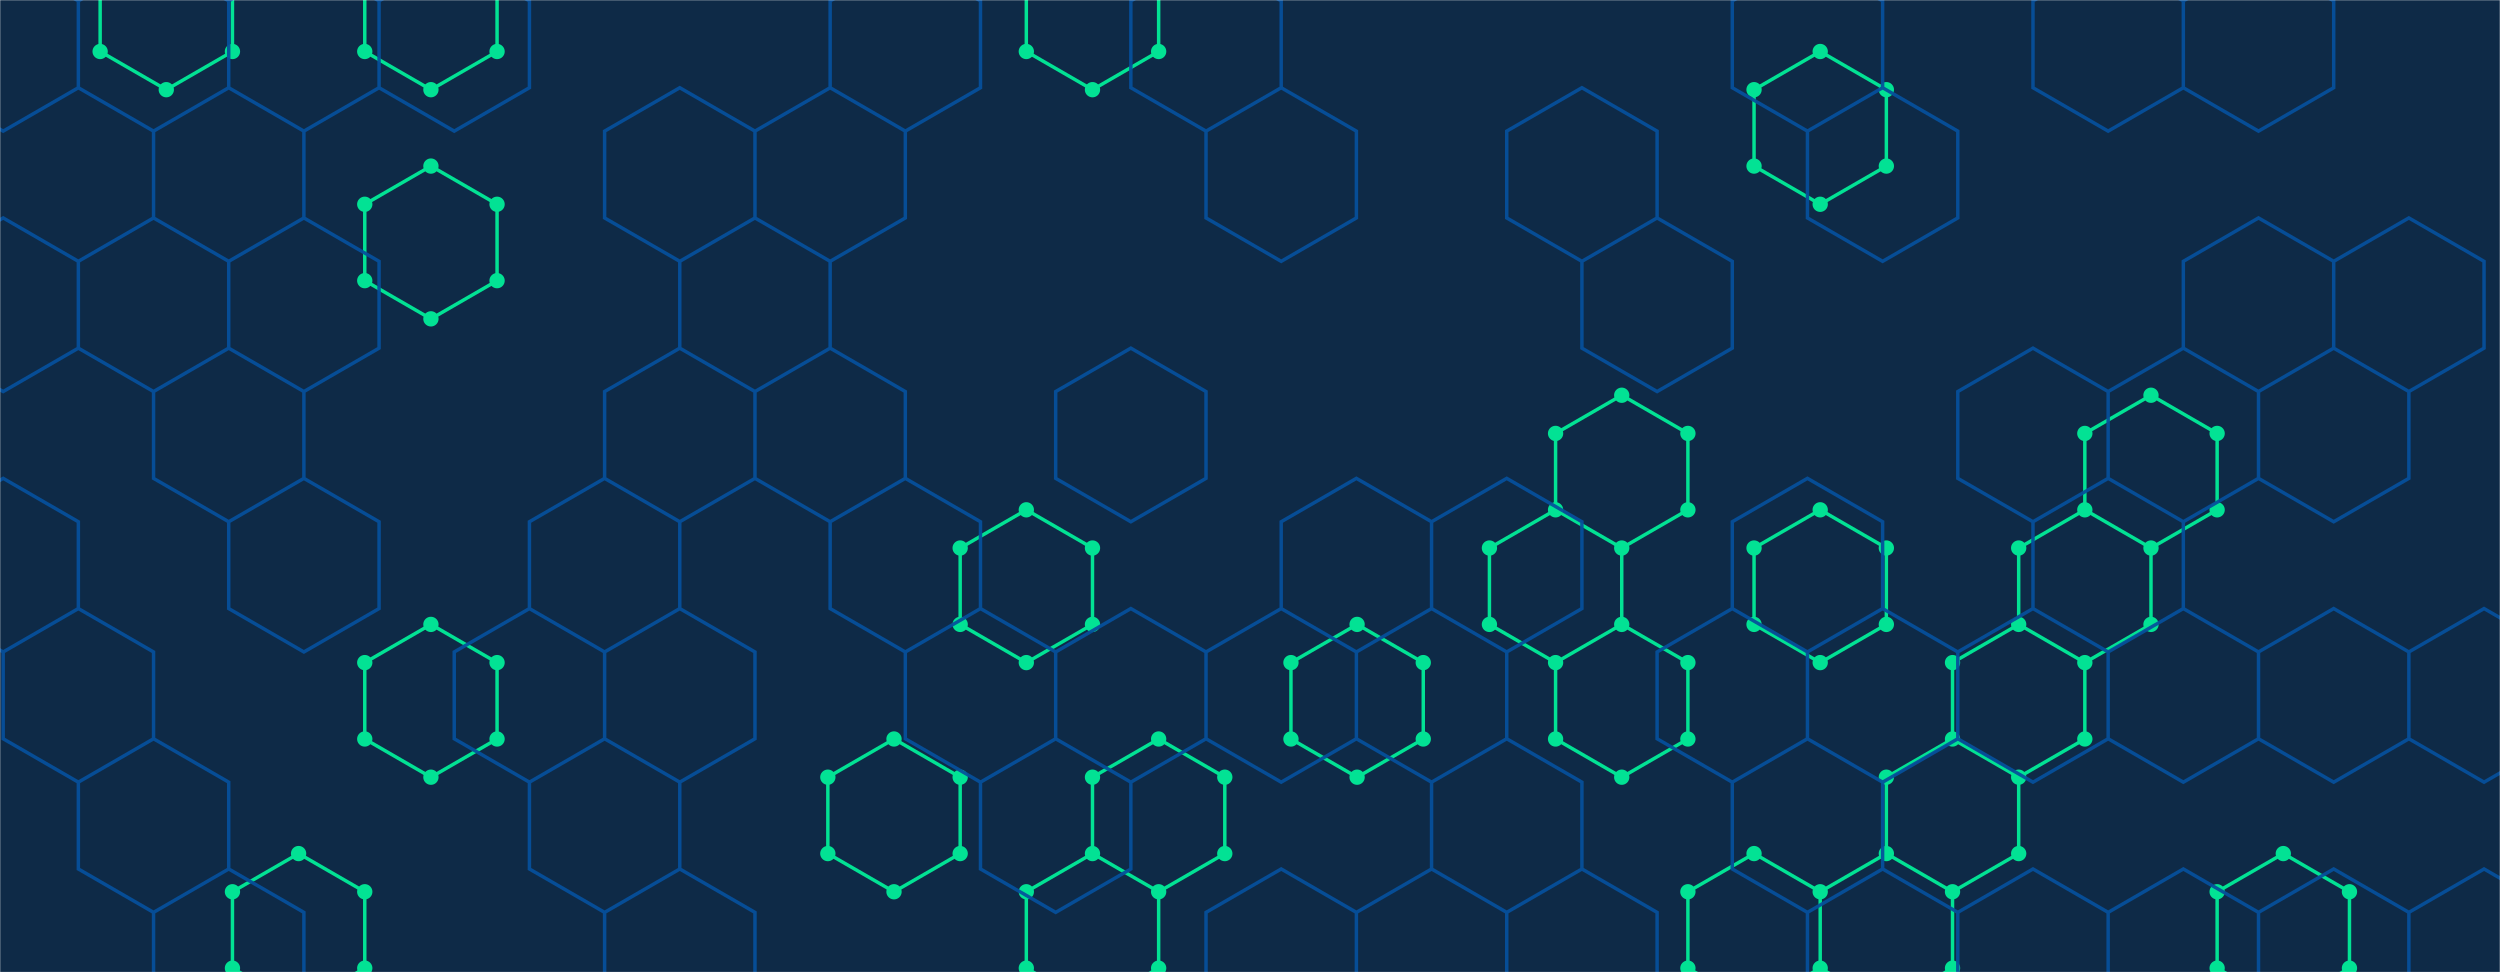 <svg xmlns="http://www.w3.org/2000/svg" version="1.1" xmlns:xlink="http://www.w3.org/1999/xlink" xmlns:svgjs="http://svgjs.dev/svgjs" width="1440" height="560" preserveAspectRatio="none" viewBox="0 0 1440 560"><g mask="url(&quot;#SvgjsMask1127&quot;)" fill="none"><rect width="1440" height="560" x="0" y="0" fill="#0e2a47"></rect><path d="M95.78 -36.34L133.89 -14.34L133.89 29.66L95.78 51.66L57.68 29.66L57.68 -14.34zM171.99 491.66L210.1 513.66L210.1 557.66L171.99 579.66L133.89 557.66L133.89 513.66zM248.21 -36.34L286.31 -14.34L286.31 29.66L248.21 51.66L210.1 29.66L210.1 -14.34zM248.21 95.66L286.31 117.66L286.31 161.66L248.21 183.66L210.1 161.66L210.1 117.66zM248.21 359.66L286.31 381.66L286.31 425.66L248.21 447.66L210.1 425.66L210.1 381.66zM514.95 425.66L553.06 447.66L553.06 491.66L514.95 513.66L476.84 491.66L476.84 447.66zM591.16 293.66L629.27 315.66L629.27 359.66L591.16 381.66L553.06 359.66L553.06 315.66zM629.27 -36.34L667.38 -14.34L667.38 29.66L629.27 51.66L591.16 29.66L591.16 -14.34zM667.38 425.66L705.48 447.66L705.48 491.66L667.38 513.66L629.27 491.66L629.27 447.66zM629.27 491.66L667.38 513.66L667.38 557.66L629.27 579.66L591.16 557.66L591.16 513.66zM781.69 359.66L819.8 381.66L819.8 425.66L781.69 447.66L743.59 425.66L743.59 381.66zM896.01 293.66L934.12 315.66L934.12 359.66L896.01 381.66L857.91 359.66L857.91 315.66zM934.12 227.66L972.23 249.66L972.23 293.66L934.12 315.66L896.01 293.66L896.01 249.66zM934.12 359.66L972.23 381.66L972.23 425.66L934.12 447.66L896.01 425.66L896.01 381.66zM1048.44 29.66L1086.54 51.66L1086.54 95.66L1048.44 117.66L1010.33 95.66L1010.33 51.66zM1048.44 293.66L1086.54 315.66L1086.54 359.66L1048.44 381.66L1010.33 359.66L1010.33 315.66zM1010.33 491.66L1048.44 513.66L1048.44 557.66L1010.33 579.66L972.23 557.66L972.23 513.66zM1124.65 425.66L1162.76 447.66L1162.76 491.66L1124.65 513.66L1086.54 491.66L1086.54 447.66zM1086.54 491.66L1124.65 513.66L1124.65 557.66L1086.54 579.66L1048.44 557.66L1048.44 513.66zM1200.86 293.66L1238.97 315.66L1238.97 359.66L1200.86 381.66L1162.76 359.66L1162.76 315.66zM1162.76 359.66L1200.86 381.66L1200.86 425.66L1162.76 447.66L1124.65 425.66L1124.65 381.66zM1238.97 227.66L1277.07 249.66L1277.07 293.66L1238.97 315.66L1200.86 293.66L1200.86 249.66zM1315.18 491.66L1353.29 513.66L1353.29 557.66L1315.18 579.66L1277.07 557.66L1277.07 513.66z" stroke="rgba(2, 226, 148, 1)" stroke-width="2"></path><path d="M91.38 -36.34 a4.4 4.4 0 1 0 8.8 0 a4.4 4.4 0 1 0 -8.8 0zM129.49 -14.34 a4.4 4.4 0 1 0 8.8 0 a4.4 4.4 0 1 0 -8.8 0zM129.49 29.66 a4.4 4.4 0 1 0 8.8 0 a4.4 4.4 0 1 0 -8.8 0zM91.38 51.66 a4.4 4.4 0 1 0 8.8 0 a4.4 4.4 0 1 0 -8.8 0zM53.28 29.66 a4.4 4.4 0 1 0 8.8 0 a4.4 4.4 0 1 0 -8.8 0zM53.28 -14.34 a4.4 4.4 0 1 0 8.8 0 a4.4 4.4 0 1 0 -8.8 0zM167.59 491.66 a4.4 4.4 0 1 0 8.8 0 a4.4 4.4 0 1 0 -8.8 0zM205.7 513.66 a4.4 4.4 0 1 0 8.8 0 a4.4 4.4 0 1 0 -8.8 0zM205.7 557.66 a4.4 4.4 0 1 0 8.8 0 a4.4 4.4 0 1 0 -8.8 0zM167.59 579.66 a4.4 4.4 0 1 0 8.8 0 a4.4 4.4 0 1 0 -8.8 0zM129.49 557.66 a4.4 4.4 0 1 0 8.8 0 a4.4 4.4 0 1 0 -8.8 0zM129.49 513.66 a4.4 4.4 0 1 0 8.8 0 a4.4 4.4 0 1 0 -8.8 0zM243.81 -36.34 a4.4 4.4 0 1 0 8.8 0 a4.4 4.4 0 1 0 -8.8 0zM281.91 -14.34 a4.4 4.4 0 1 0 8.8 0 a4.4 4.4 0 1 0 -8.8 0zM281.91 29.66 a4.4 4.4 0 1 0 8.8 0 a4.4 4.4 0 1 0 -8.8 0zM243.81 51.66 a4.4 4.4 0 1 0 8.8 0 a4.4 4.4 0 1 0 -8.8 0zM205.7 29.66 a4.4 4.4 0 1 0 8.8 0 a4.4 4.4 0 1 0 -8.8 0zM205.7 -14.34 a4.4 4.4 0 1 0 8.8 0 a4.4 4.4 0 1 0 -8.8 0zM243.81 95.66 a4.4 4.4 0 1 0 8.8 0 a4.4 4.4 0 1 0 -8.8 0zM281.91 117.66 a4.4 4.4 0 1 0 8.8 0 a4.4 4.4 0 1 0 -8.8 0zM281.91 161.66 a4.4 4.4 0 1 0 8.8 0 a4.4 4.4 0 1 0 -8.8 0zM243.81 183.66 a4.4 4.4 0 1 0 8.8 0 a4.4 4.4 0 1 0 -8.8 0zM205.7 161.66 a4.4 4.4 0 1 0 8.8 0 a4.4 4.4 0 1 0 -8.8 0zM205.7 117.66 a4.4 4.4 0 1 0 8.8 0 a4.4 4.4 0 1 0 -8.8 0zM243.81 359.66 a4.4 4.4 0 1 0 8.8 0 a4.4 4.4 0 1 0 -8.8 0zM281.91 381.66 a4.4 4.4 0 1 0 8.8 0 a4.4 4.4 0 1 0 -8.8 0zM281.91 425.66 a4.4 4.4 0 1 0 8.8 0 a4.4 4.4 0 1 0 -8.8 0zM243.81 447.66 a4.4 4.4 0 1 0 8.8 0 a4.4 4.4 0 1 0 -8.8 0zM205.7 425.66 a4.4 4.4 0 1 0 8.8 0 a4.4 4.4 0 1 0 -8.8 0zM205.7 381.66 a4.4 4.4 0 1 0 8.8 0 a4.4 4.4 0 1 0 -8.8 0zM510.55 425.66 a4.4 4.4 0 1 0 8.8 0 a4.4 4.4 0 1 0 -8.8 0zM548.66 447.66 a4.4 4.4 0 1 0 8.8 0 a4.4 4.4 0 1 0 -8.8 0zM548.66 491.66 a4.4 4.4 0 1 0 8.8 0 a4.4 4.4 0 1 0 -8.8 0zM510.55 513.66 a4.4 4.4 0 1 0 8.8 0 a4.4 4.4 0 1 0 -8.8 0zM472.44 491.66 a4.4 4.4 0 1 0 8.8 0 a4.4 4.4 0 1 0 -8.8 0zM472.44 447.66 a4.4 4.4 0 1 0 8.8 0 a4.4 4.4 0 1 0 -8.8 0zM586.76 293.66 a4.4 4.4 0 1 0 8.8 0 a4.4 4.4 0 1 0 -8.8 0zM624.87 315.66 a4.4 4.4 0 1 0 8.8 0 a4.4 4.4 0 1 0 -8.8 0zM624.87 359.66 a4.4 4.4 0 1 0 8.8 0 a4.4 4.4 0 1 0 -8.8 0zM586.76 381.66 a4.4 4.4 0 1 0 8.8 0 a4.4 4.4 0 1 0 -8.8 0zM548.66 359.66 a4.4 4.4 0 1 0 8.8 0 a4.4 4.4 0 1 0 -8.8 0zM548.66 315.66 a4.4 4.4 0 1 0 8.8 0 a4.4 4.4 0 1 0 -8.8 0zM624.87 -36.34 a4.4 4.4 0 1 0 8.8 0 a4.4 4.4 0 1 0 -8.8 0zM662.98 -14.34 a4.4 4.4 0 1 0 8.8 0 a4.4 4.4 0 1 0 -8.8 0zM662.98 29.66 a4.4 4.4 0 1 0 8.8 0 a4.4 4.4 0 1 0 -8.8 0zM624.87 51.66 a4.4 4.4 0 1 0 8.8 0 a4.4 4.4 0 1 0 -8.8 0zM586.76 29.66 a4.4 4.4 0 1 0 8.8 0 a4.4 4.4 0 1 0 -8.8 0zM586.76 -14.34 a4.4 4.4 0 1 0 8.8 0 a4.4 4.4 0 1 0 -8.8 0zM662.98 425.66 a4.4 4.4 0 1 0 8.8 0 a4.4 4.4 0 1 0 -8.8 0zM701.08 447.66 a4.4 4.4 0 1 0 8.8 0 a4.4 4.4 0 1 0 -8.8 0zM701.08 491.66 a4.4 4.4 0 1 0 8.8 0 a4.4 4.4 0 1 0 -8.8 0zM662.98 513.66 a4.4 4.4 0 1 0 8.8 0 a4.4 4.4 0 1 0 -8.8 0zM624.87 491.66 a4.4 4.4 0 1 0 8.8 0 a4.4 4.4 0 1 0 -8.8 0zM624.87 447.66 a4.4 4.4 0 1 0 8.8 0 a4.4 4.4 0 1 0 -8.8 0zM662.98 557.66 a4.4 4.4 0 1 0 8.8 0 a4.4 4.4 0 1 0 -8.8 0zM624.87 579.66 a4.4 4.4 0 1 0 8.8 0 a4.4 4.4 0 1 0 -8.8 0zM586.76 557.66 a4.4 4.4 0 1 0 8.8 0 a4.4 4.4 0 1 0 -8.8 0zM586.76 513.66 a4.4 4.4 0 1 0 8.8 0 a4.4 4.4 0 1 0 -8.8 0zM777.29 359.66 a4.4 4.4 0 1 0 8.8 0 a4.4 4.4 0 1 0 -8.8 0zM815.4 381.66 a4.4 4.4 0 1 0 8.8 0 a4.4 4.4 0 1 0 -8.8 0zM815.4 425.66 a4.4 4.4 0 1 0 8.8 0 a4.4 4.4 0 1 0 -8.8 0zM777.29 447.66 a4.4 4.4 0 1 0 8.8 0 a4.4 4.4 0 1 0 -8.8 0zM739.19 425.66 a4.4 4.4 0 1 0 8.8 0 a4.4 4.4 0 1 0 -8.8 0zM739.19 381.66 a4.4 4.4 0 1 0 8.8 0 a4.4 4.4 0 1 0 -8.8 0zM891.61 293.66 a4.4 4.4 0 1 0 8.8 0 a4.4 4.4 0 1 0 -8.8 0zM929.72 315.66 a4.4 4.4 0 1 0 8.8 0 a4.4 4.4 0 1 0 -8.8 0zM929.72 359.66 a4.4 4.4 0 1 0 8.8 0 a4.4 4.4 0 1 0 -8.8 0zM891.61 381.66 a4.4 4.4 0 1 0 8.8 0 a4.4 4.4 0 1 0 -8.8 0zM853.51 359.66 a4.4 4.4 0 1 0 8.8 0 a4.4 4.4 0 1 0 -8.8 0zM853.51 315.66 a4.4 4.4 0 1 0 8.8 0 a4.4 4.4 0 1 0 -8.8 0zM929.72 227.66 a4.4 4.4 0 1 0 8.8 0 a4.4 4.4 0 1 0 -8.8 0zM967.83 249.66 a4.4 4.4 0 1 0 8.8 0 a4.4 4.4 0 1 0 -8.8 0zM967.83 293.66 a4.4 4.4 0 1 0 8.8 0 a4.4 4.4 0 1 0 -8.8 0zM891.61 249.66 a4.4 4.4 0 1 0 8.8 0 a4.4 4.4 0 1 0 -8.8 0zM967.83 381.66 a4.4 4.4 0 1 0 8.8 0 a4.4 4.4 0 1 0 -8.8 0zM967.83 425.66 a4.4 4.4 0 1 0 8.8 0 a4.4 4.4 0 1 0 -8.8 0zM929.72 447.66 a4.4 4.4 0 1 0 8.8 0 a4.4 4.4 0 1 0 -8.8 0zM891.61 425.66 a4.4 4.4 0 1 0 8.8 0 a4.4 4.4 0 1 0 -8.8 0zM1044.04 29.66 a4.4 4.4 0 1 0 8.8 0 a4.4 4.4 0 1 0 -8.8 0zM1082.14 51.66 a4.4 4.4 0 1 0 8.8 0 a4.4 4.4 0 1 0 -8.8 0zM1082.14 95.66 a4.4 4.4 0 1 0 8.8 0 a4.4 4.4 0 1 0 -8.8 0zM1044.04 117.66 a4.4 4.4 0 1 0 8.8 0 a4.4 4.4 0 1 0 -8.8 0zM1005.93 95.66 a4.4 4.4 0 1 0 8.8 0 a4.4 4.4 0 1 0 -8.8 0zM1005.93 51.66 a4.4 4.4 0 1 0 8.8 0 a4.4 4.4 0 1 0 -8.8 0zM1044.04 293.66 a4.4 4.4 0 1 0 8.8 0 a4.4 4.4 0 1 0 -8.8 0zM1082.14 315.66 a4.4 4.4 0 1 0 8.8 0 a4.4 4.4 0 1 0 -8.8 0zM1082.14 359.66 a4.4 4.4 0 1 0 8.8 0 a4.4 4.4 0 1 0 -8.8 0zM1044.04 381.66 a4.4 4.4 0 1 0 8.8 0 a4.4 4.4 0 1 0 -8.8 0zM1005.93 359.66 a4.4 4.4 0 1 0 8.8 0 a4.4 4.4 0 1 0 -8.8 0zM1005.93 315.66 a4.4 4.4 0 1 0 8.8 0 a4.4 4.4 0 1 0 -8.8 0zM1005.93 491.66 a4.4 4.4 0 1 0 8.8 0 a4.4 4.4 0 1 0 -8.8 0zM1044.04 513.66 a4.4 4.4 0 1 0 8.8 0 a4.4 4.4 0 1 0 -8.8 0zM1044.04 557.66 a4.4 4.4 0 1 0 8.8 0 a4.4 4.4 0 1 0 -8.8 0zM1005.93 579.66 a4.4 4.4 0 1 0 8.8 0 a4.4 4.4 0 1 0 -8.8 0zM967.83 557.66 a4.4 4.4 0 1 0 8.8 0 a4.4 4.4 0 1 0 -8.8 0zM967.83 513.66 a4.4 4.4 0 1 0 8.8 0 a4.4 4.4 0 1 0 -8.8 0zM1120.25 425.66 a4.4 4.4 0 1 0 8.8 0 a4.4 4.4 0 1 0 -8.8 0zM1158.36 447.66 a4.4 4.4 0 1 0 8.8 0 a4.4 4.4 0 1 0 -8.8 0zM1158.36 491.66 a4.4 4.4 0 1 0 8.8 0 a4.4 4.4 0 1 0 -8.8 0zM1120.25 513.66 a4.4 4.4 0 1 0 8.8 0 a4.4 4.4 0 1 0 -8.8 0zM1082.14 491.66 a4.4 4.4 0 1 0 8.8 0 a4.4 4.4 0 1 0 -8.8 0zM1082.14 447.66 a4.4 4.4 0 1 0 8.8 0 a4.4 4.4 0 1 0 -8.8 0zM1120.25 557.66 a4.4 4.4 0 1 0 8.8 0 a4.4 4.4 0 1 0 -8.8 0zM1082.14 579.66 a4.4 4.4 0 1 0 8.8 0 a4.4 4.4 0 1 0 -8.8 0zM1196.46 293.66 a4.4 4.4 0 1 0 8.8 0 a4.4 4.4 0 1 0 -8.8 0zM1234.57 315.66 a4.4 4.4 0 1 0 8.8 0 a4.4 4.4 0 1 0 -8.8 0zM1234.57 359.66 a4.4 4.4 0 1 0 8.8 0 a4.4 4.4 0 1 0 -8.8 0zM1196.46 381.66 a4.4 4.4 0 1 0 8.8 0 a4.4 4.4 0 1 0 -8.8 0zM1158.36 359.66 a4.4 4.4 0 1 0 8.8 0 a4.4 4.4 0 1 0 -8.8 0zM1158.36 315.66 a4.4 4.4 0 1 0 8.8 0 a4.4 4.4 0 1 0 -8.8 0zM1196.46 425.66 a4.4 4.4 0 1 0 8.8 0 a4.4 4.4 0 1 0 -8.8 0zM1120.25 381.66 a4.4 4.4 0 1 0 8.8 0 a4.4 4.4 0 1 0 -8.8 0zM1234.57 227.66 a4.4 4.4 0 1 0 8.8 0 a4.4 4.4 0 1 0 -8.8 0zM1272.67 249.66 a4.4 4.4 0 1 0 8.8 0 a4.4 4.4 0 1 0 -8.8 0zM1272.67 293.66 a4.4 4.4 0 1 0 8.8 0 a4.4 4.4 0 1 0 -8.8 0zM1196.46 249.66 a4.4 4.4 0 1 0 8.8 0 a4.4 4.4 0 1 0 -8.8 0zM1310.78 491.66 a4.4 4.4 0 1 0 8.8 0 a4.4 4.4 0 1 0 -8.8 0zM1348.89 513.66 a4.4 4.4 0 1 0 8.8 0 a4.4 4.4 0 1 0 -8.8 0zM1348.89 557.66 a4.4 4.4 0 1 0 8.8 0 a4.4 4.4 0 1 0 -8.8 0zM1310.78 579.66 a4.4 4.4 0 1 0 8.8 0 a4.4 4.4 0 1 0 -8.8 0zM1272.67 557.66 a4.4 4.4 0 1 0 8.8 0 a4.4 4.4 0 1 0 -8.8 0zM1272.67 513.66 a4.4 4.4 0 1 0 8.8 0 a4.4 4.4 0 1 0 -8.8 0z" fill="rgba(2, 226, 148, 1)"></path><path d="M153.51 -2.77L208.94 29.23L208.94 93.23L153.51 125.23L98.09 93.23L98.09 29.23zM153.51 381.23L208.94 413.23L208.94 477.23L153.51 509.23L98.09 477.23L98.09 413.23zM874.07 285.23L929.5 317.23L929.5 381.23L874.07 413.23L818.64 381.23L818.64 317.23zM1095.78 477.23L1151.2 509.23L1151.2 573.23L1095.78 605.23L1040.35 573.23L1040.35 509.23zM1317.49 93.23L1372.91 125.23L1372.91 189.23L1317.49 221.23L1262.06 189.23L1262.06 125.23zM1428.34 93.23L1483.77 125.23L1483.77 189.23L1428.34 221.23L1372.91 189.23L1372.91 125.23z" stroke="rgba(0, 0, 0, 0)" stroke-width="2"></path><path d="M147.11 -2.77 a6.4 6.4 0 1 0 12.8 0 a6.4 6.4 0 1 0 -12.8 0zM202.54 29.23 a6.4 6.4 0 1 0 12.8 0 a6.4 6.4 0 1 0 -12.8 0zM202.54 93.23 a6.4 6.4 0 1 0 12.8 0 a6.4 6.4 0 1 0 -12.8 0zM147.11 125.23 a6.4 6.4 0 1 0 12.8 0 a6.4 6.4 0 1 0 -12.8 0zM91.69 93.23 a6.4 6.4 0 1 0 12.8 0 a6.4 6.4 0 1 0 -12.8 0zM91.69 29.23 a6.4 6.4 0 1 0 12.8 0 a6.4 6.4 0 1 0 -12.8 0zM147.11 381.23 a6.4 6.4 0 1 0 12.8 0 a6.4 6.4 0 1 0 -12.8 0zM202.54 413.23 a6.4 6.4 0 1 0 12.8 0 a6.4 6.4 0 1 0 -12.8 0zM202.54 477.23 a6.4 6.4 0 1 0 12.8 0 a6.4 6.4 0 1 0 -12.8 0zM147.11 509.23 a6.4 6.4 0 1 0 12.8 0 a6.4 6.4 0 1 0 -12.8 0zM91.69 477.23 a6.4 6.4 0 1 0 12.8 0 a6.4 6.4 0 1 0 -12.8 0zM91.69 413.23 a6.4 6.4 0 1 0 12.8 0 a6.4 6.4 0 1 0 -12.8 0zM867.67 285.23 a6.4 6.4 0 1 0 12.8 0 a6.4 6.4 0 1 0 -12.8 0zM923.1 317.23 a6.4 6.4 0 1 0 12.8 0 a6.4 6.4 0 1 0 -12.8 0zM923.1 381.23 a6.4 6.4 0 1 0 12.8 0 a6.4 6.4 0 1 0 -12.8 0zM867.67 413.23 a6.4 6.4 0 1 0 12.8 0 a6.4 6.4 0 1 0 -12.8 0zM812.24 381.23 a6.4 6.4 0 1 0 12.8 0 a6.4 6.4 0 1 0 -12.8 0zM812.24 317.23 a6.4 6.4 0 1 0 12.8 0 a6.4 6.4 0 1 0 -12.8 0zM1089.38 477.23 a6.4 6.4 0 1 0 12.8 0 a6.4 6.4 0 1 0 -12.8 0zM1144.8 509.23 a6.4 6.4 0 1 0 12.8 0 a6.4 6.4 0 1 0 -12.8 0zM1144.8 573.23 a6.4 6.4 0 1 0 12.8 0 a6.4 6.4 0 1 0 -12.8 0zM1089.38 605.23 a6.4 6.4 0 1 0 12.8 0 a6.4 6.4 0 1 0 -12.8 0zM1033.95 573.23 a6.4 6.4 0 1 0 12.8 0 a6.4 6.4 0 1 0 -12.8 0zM1033.95 509.23 a6.4 6.4 0 1 0 12.8 0 a6.4 6.4 0 1 0 -12.8 0zM1311.09 93.23 a6.4 6.4 0 1 0 12.8 0 a6.4 6.4 0 1 0 -12.8 0zM1366.51 125.23 a6.4 6.4 0 1 0 12.8 0 a6.4 6.4 0 1 0 -12.8 0zM1366.51 189.23 a6.4 6.4 0 1 0 12.8 0 a6.4 6.4 0 1 0 -12.8 0zM1311.09 221.23 a6.4 6.4 0 1 0 12.8 0 a6.4 6.4 0 1 0 -12.8 0zM1255.66 189.23 a6.4 6.4 0 1 0 12.8 0 a6.4 6.4 0 1 0 -12.8 0zM1255.66 125.23 a6.4 6.4 0 1 0 12.8 0 a6.4 6.4 0 1 0 -12.8 0zM1421.94 93.23 a6.4 6.4 0 1 0 12.8 0 a6.4 6.4 0 1 0 -12.8 0zM1477.37 125.23 a6.4 6.4 0 1 0 12.8 0 a6.4 6.4 0 1 0 -12.8 0zM1477.37 189.23 a6.4 6.4 0 1 0 12.8 0 a6.4 6.4 0 1 0 -12.8 0zM1421.94 221.23 a6.4 6.4 0 1 0 12.8 0 a6.4 6.4 0 1 0 -12.8 0z" fill="rgba(0, 0, 0, 0)"></path><path d="M1.83 -24.47L45.13 0.53L45.13 50.53L1.83 75.53L-41.47 50.53L-41.47 0.53zM1.83 125.53L45.13 150.53L45.13 200.53L1.83 225.53L-41.47 200.53L-41.47 150.53zM1.83 275.53L45.13 300.53L45.13 350.53L1.83 375.53L-41.47 350.53L-41.47 300.53zM45.13 350.53L88.44 375.53L88.44 425.53L45.13 450.53L1.83 425.53L1.83 375.53zM88.44 -24.47L131.74 0.53L131.74 50.53L88.44 75.53L45.13 50.53L45.13 0.53zM131.74 50.53L175.04 75.53L175.04 125.53L131.74 150.53L88.44 125.53L88.44 75.53zM88.44 125.53L131.74 150.53L131.74 200.53L88.44 225.53L45.13 200.53L45.13 150.53zM131.74 200.53L175.04 225.53L175.04 275.53L131.74 300.53L88.44 275.53L88.44 225.53zM88.44 425.53L131.74 450.53L131.74 500.53L88.44 525.53L45.13 500.53L45.13 450.53zM131.74 500.53L175.04 525.53L175.04 575.53L131.74 600.53L88.44 575.53L88.44 525.53zM175.04 -24.47L218.34 0.53L218.34 50.53L175.04 75.53L131.74 50.53L131.74 0.53zM175.04 125.53L218.34 150.53L218.34 200.53L175.04 225.53L131.74 200.53L131.74 150.53zM175.04 275.53L218.34 300.53L218.34 350.53L175.04 375.53L131.74 350.53L131.74 300.53zM261.64 -24.47L304.95 0.53L304.95 50.53L261.64 75.53L218.34 50.53L218.34 0.53zM304.95 350.53L348.25 375.53L348.25 425.53L304.95 450.53L261.64 425.53L261.64 375.53zM391.55 50.53L434.86 75.53L434.86 125.53L391.55 150.53L348.25 125.53L348.25 75.53zM391.55 200.53L434.86 225.53L434.86 275.53L391.55 300.53L348.25 275.53L348.25 225.53zM348.25 275.53L391.55 300.53L391.55 350.53L348.25 375.53L304.95 350.53L304.95 300.53zM391.55 350.53L434.86 375.53L434.86 425.53L391.55 450.53L348.25 425.53L348.25 375.53zM348.25 425.53L391.55 450.53L391.55 500.53L348.25 525.53L304.95 500.53L304.95 450.53zM391.55 500.53L434.86 525.53L434.86 575.53L391.55 600.53L348.25 575.53L348.25 525.53zM478.16 50.53L521.46 75.53L521.46 125.53L478.16 150.53L434.86 125.53L434.86 75.53zM434.86 125.53L478.16 150.53L478.16 200.53L434.86 225.53L391.55 200.53L391.55 150.53zM478.16 200.53L521.46 225.53L521.46 275.53L478.16 300.53L434.86 275.53L434.86 225.53zM521.46 -24.47L564.76 0.53L564.76 50.53L521.46 75.53L478.16 50.53L478.16 0.53zM521.46 275.53L564.76 300.53L564.76 350.53L521.46 375.53L478.16 350.53L478.16 300.53zM564.76 350.53L608.07 375.53L608.07 425.53L564.76 450.53L521.46 425.53L521.46 375.53zM651.37 200.53L694.67 225.53L694.67 275.53L651.37 300.53L608.07 275.53L608.07 225.53zM651.37 350.53L694.67 375.53L694.67 425.53L651.37 450.53L608.07 425.53L608.07 375.53zM608.07 425.53L651.37 450.53L651.37 500.53L608.07 525.53L564.76 500.53L564.76 450.53zM694.67 -24.47L737.97 0.53L737.97 50.53L694.67 75.53L651.37 50.53L651.37 0.53zM737.97 50.53L781.28 75.53L781.28 125.53L737.97 150.53L694.67 125.53L694.67 75.53zM737.97 350.53L781.28 375.53L781.28 425.53L737.97 450.53L694.67 425.53L694.67 375.53zM737.97 500.53L781.28 525.53L781.28 575.53L737.97 600.53L694.67 575.53L694.67 525.53zM781.28 275.53L824.58 300.53L824.58 350.53L781.28 375.53L737.97 350.53L737.97 300.53zM824.58 350.53L867.88 375.53L867.88 425.53L824.58 450.53L781.28 425.53L781.28 375.53zM824.58 500.53L867.88 525.53L867.88 575.53L824.58 600.53L781.28 575.53L781.28 525.53zM911.18 50.53L954.49 75.53L954.49 125.53L911.18 150.53L867.88 125.53L867.88 75.53zM867.88 275.53L911.18 300.53L911.18 350.53L867.88 375.53L824.58 350.53L824.58 300.53zM867.88 425.53L911.18 450.53L911.18 500.53L867.88 525.53L824.58 500.53L824.58 450.53zM911.18 500.53L954.49 525.53L954.49 575.53L911.18 600.53L867.88 575.53L867.88 525.53zM954.49 125.53L997.79 150.53L997.79 200.53L954.49 225.53L911.18 200.53L911.18 150.53zM997.79 350.53L1041.09 375.53L1041.09 425.53L997.79 450.53L954.49 425.53L954.49 375.53zM1041.09 -24.47L1084.39 0.53L1084.39 50.53L1041.09 75.53L997.79 50.53L997.79 0.53zM1084.39 50.53L1127.69 75.53L1127.69 125.53L1084.39 150.53L1041.09 125.53L1041.09 75.53zM1041.09 275.53L1084.39 300.53L1084.39 350.53L1041.09 375.53L997.79 350.53L997.79 300.53zM1084.39 350.53L1127.69 375.53L1127.69 425.53L1084.39 450.53L1041.09 425.53L1041.09 375.53zM1041.09 425.53L1084.39 450.53L1084.39 500.53L1041.09 525.53L997.79 500.53L997.79 450.53zM1084.39 500.53L1127.69 525.53L1127.69 575.53L1084.39 600.53L1041.09 575.53L1041.09 525.53zM1171 200.53L1214.3 225.53L1214.3 275.53L1171 300.53L1127.69 275.53L1127.69 225.53zM1171 350.53L1214.3 375.53L1214.3 425.53L1171 450.53L1127.69 425.53L1127.69 375.53zM1171 500.53L1214.3 525.53L1214.3 575.53L1171 600.53L1127.69 575.53L1127.69 525.53zM1214.3 -24.47L1257.6 0.53L1257.6 50.53L1214.3 75.53L1171 50.53L1171 0.53zM1257.6 200.53L1300.9 225.53L1300.9 275.53L1257.6 300.53L1214.3 275.53L1214.3 225.53zM1214.3 275.53L1257.6 300.53L1257.6 350.53L1214.3 375.53L1171 350.53L1171 300.53zM1257.6 350.53L1300.9 375.53L1300.9 425.53L1257.6 450.53L1214.3 425.53L1214.3 375.53zM1257.6 500.53L1300.9 525.53L1300.9 575.53L1257.6 600.53L1214.3 575.53L1214.3 525.53zM1300.9 -24.47L1344.21 0.53L1344.21 50.53L1300.9 75.53L1257.6 50.53L1257.6 0.53zM1300.9 125.53L1344.21 150.53L1344.21 200.53L1300.9 225.53L1257.6 200.53L1257.6 150.53zM1344.21 200.53L1387.51 225.53L1387.51 275.53L1344.21 300.53L1300.9 275.53L1300.9 225.53zM1344.21 350.53L1387.51 375.53L1387.51 425.53L1344.21 450.53L1300.9 425.53L1300.9 375.53zM1344.21 500.53L1387.51 525.53L1387.51 575.53L1344.21 600.53L1300.9 575.53L1300.9 525.53zM1387.51 125.53L1430.81 150.53L1430.81 200.53L1387.51 225.53L1344.21 200.53L1344.21 150.53zM1430.81 350.53L1474.12 375.53L1474.12 425.53L1430.81 450.53L1387.51 425.53L1387.51 375.53zM1430.81 500.53L1474.12 525.53L1474.12 575.53L1430.81 600.53L1387.51 575.53L1387.51 525.53z" stroke="rgba(6, 80, 156, 0.93)" stroke-width="2"></path></g><defs><mask id="SvgjsMask1127"><rect width="1440" height="560" fill="#ffffff"></rect></mask></defs></svg>